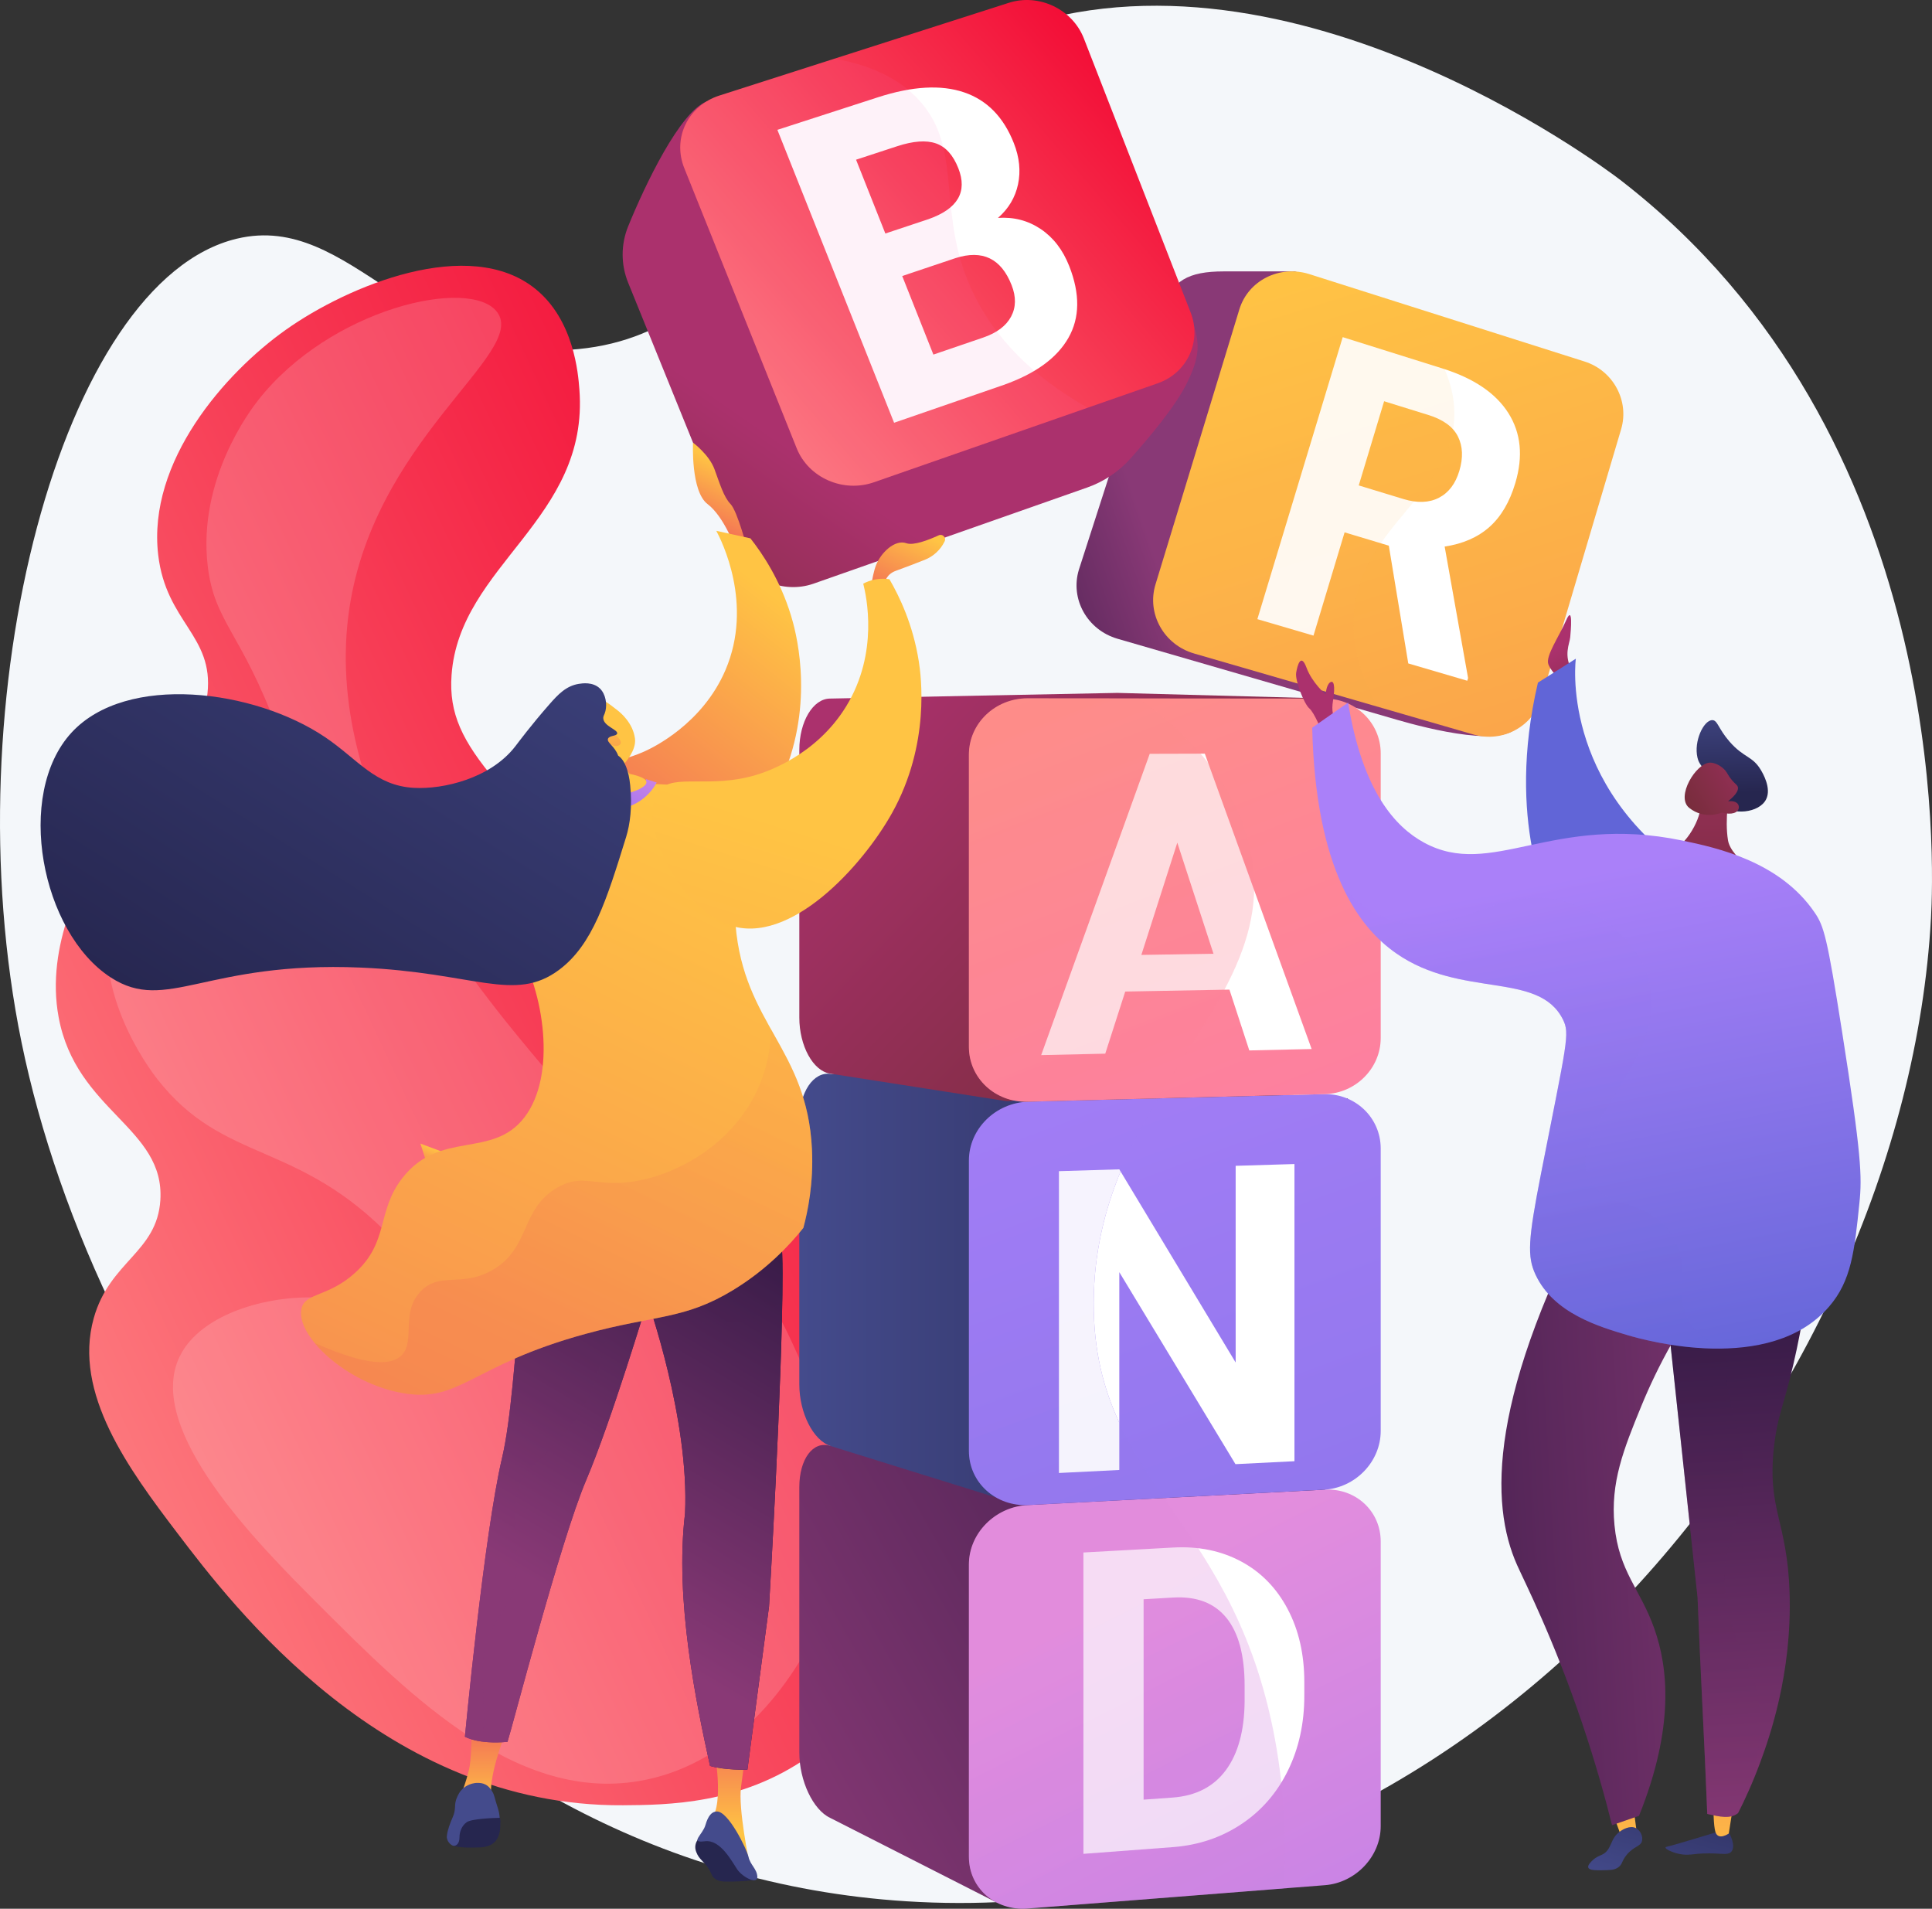 <svg width="494" height="488" viewBox="0 0 494 488" fill="none" xmlns="http://www.w3.org/2000/svg">
<rect x="0" y="0" width="494" height="488" fill="#333333" stroke="none"/>
<path d="M254.645 8.997C201.164 30.253 196.041 84.585 147.886 89.248C105.929 93.312 89.981 53.982 60.539 61.028C15.692 71.764 -12.503 178.634 5.507 266.508C24.106 357.244 102.247 477.865 231.706 486.096C377.048 495.338 487.023 356.552 493.738 234.759C494.464 221.588 498.753 111.228 414.341 46.036C410.123 42.778 326.944 -19.736 254.645 8.997Z" fill="#F4F7FA"/>
<path d="M159.298 461.549C170.525 461.471 189.427 461.34 206.757 449.116C238.261 426.891 244.115 379.126 236.686 345.43C230.306 316.488 209.638 292.782 168.304 245.372C129.374 200.721 114.038 192.362 115.461 172.574C117.49 144.363 150.712 132.804 148.144 99.537C147.836 95.545 146.776 81.833 136.9 73.86C119.993 60.21 89.116 72.951 73.05 84.342C57.555 95.329 37.658 117.954 40.448 141.849C42.47 159.162 54.681 162.435 53.048 177.322C51.406 192.3 38.547 193.504 26.274 215.311C21.37 224.023 11.527 241.51 14.998 260.103C19.484 284.146 42.163 288.273 41.003 306.814C40.165 320.21 28.051 322.435 23.967 337.02C18.59 356.222 33.035 375.762 45.273 391.863C59.681 410.822 98.559 461.972 159.298 461.549Z" fill="url(#paint0_linear_103_333)"/>
<path opacity="0.16" d="M127.111 79.784C135.103 90.411 94.538 112.637 89.025 157.795C83.094 206.383 121.359 251.877 139.043 272.902C169.214 308.773 186.976 309.13 202.666 343.518C208.876 357.128 221.813 385.482 209.622 414.894C208.488 417.627 195.405 447.903 166.468 454.734C133.644 462.484 105.378 434.179 81.022 409.79C66.304 395.052 36.906 365.612 45.913 346.876C51.421 335.423 70.011 330.606 83.565 331.908C102.91 333.764 114.64 348.341 117.296 345.749C119.688 343.414 112.474 329.344 100.387 316.697C76.209 291.401 57.255 297.665 40.267 275.945C38.208 273.313 22.197 252.216 28.969 230.32C32.876 217.692 44.462 204.471 55.451 205.253C67.88 206.14 74.18 224.557 77.657 222.972C80.982 221.457 77.24 203.698 70.978 186.687C61.776 161.691 54.799 159.137 53.109 144.673C50.529 122.606 64.002 104.882 65.976 102.362C84.465 78.75 120.28 70.698 127.111 79.784Z" fill="white"/>
<path d="M357.212 184.029L285.748 163.31C278.015 161.068 273.577 153.157 275.864 145.656L297.306 79.112C299.564 71.704 303.889 69.401 312.875 69.388H331.096L385.593 88.665C392.903 90.986 397.07 98.722 394.924 105.96L388.643 184.592C386.472 191.918 364.632 186.181 357.212 184.029Z" fill="url(#paint1_linear_103_333)"/>
<path d="M376.799 187.803L305.334 167.081C297.601 164.839 293.163 156.929 295.452 149.428L316.894 79.11C319.152 71.702 327.179 67.67 334.795 70.088L405.183 92.435C412.492 94.756 416.66 102.493 414.514 109.73L394.15 178.419C391.976 185.747 384.219 189.953 376.799 187.803Z" fill="url(#paint2_linear_103_333)"/>
<path d="M355.112 139.51L343.806 136.107L335.848 162.507L321.5 158.298L343.323 86.197L368.825 94.205C376.862 96.728 382.478 100.537 385.696 105.633C388.906 110.72 389.493 116.674 387.456 123.504C386.009 128.355 383.803 132.098 380.836 134.733C377.863 137.373 374.049 139.042 369.389 139.738L375.379 173.359L375.174 174.047L360.086 169.62L355.112 139.51ZM347.424 124.107L358.849 127.586C362.391 128.665 365.412 128.556 367.915 127.266C370.413 125.977 372.157 123.682 373.144 120.382C374.151 117.019 374.032 114.095 372.787 111.605C371.541 109.115 369.03 107.282 365.249 106.107L353.91 102.585L347.424 124.107Z" fill="white"/>
<g opacity="0.3">
<path opacity="0.3" d="M346.29 156.161C348.54 133.984 371.982 125.766 371.873 105.658C371.828 97.154 367.583 87.539 356.039 76.835L335.076 70.179C327.304 67.712 319.113 71.826 316.808 79.387L295.535 149.148C293.202 156.803 297.73 164.876 305.621 167.164L352.455 180.742C347.828 172.76 345.444 164.511 346.29 156.161Z" fill="url(#paint3_linear_103_333)"/>
</g>
<path d="M288.994 117.301C286.001 120.639 282.211 123.16 277.979 124.647L208.021 149.224C200.166 151.962 191.328 148.089 188.304 140.552L160.604 72.252C158.733 67.639 158.743 62.483 160.615 57.871C164.845 47.452 173.93 28.352 180.79 25.919L242.536 26.637C250.222 24.173 258.799 28.262 261.718 35.749L305.309 83.323C306.711 88.15 306.788 91.284 303.44 98.039C300.498 103.972 293.666 112.088 288.994 117.301Z" fill="url(#paint4_linear_103_333)"/>
<path d="M296.02 97.997L223.439 123.305C215.585 126.043 206.746 122.17 203.722 114.633L174.961 42.966C171.888 35.308 175.911 27.002 183.923 24.435L257.954 0.717C265.641 -1.746 274.217 2.343 277.136 9.829L304.447 79.908C307.319 87.278 303.557 95.368 296.02 97.997Z" fill="url(#paint5_linear_103_333)"/>
<path d="M228.614 108.084L198.77 33.197L224.448 24.882C233.266 22.027 240.613 21.608 246.504 23.609C252.376 25.604 256.618 29.938 259.236 36.608C260.665 40.246 261.022 43.747 260.308 47.113C259.594 50.481 257.885 53.347 255.178 55.711C259.225 55.435 262.868 56.385 266.107 58.558C269.34 60.73 271.771 63.892 273.403 68.049C276.184 75.137 276.112 81.243 273.188 86.379C270.258 91.524 264.759 95.53 256.666 98.399L228.614 108.084ZM226.378 59.701L237.441 56.02C244.893 53.385 247.421 49.057 245.042 43.023C243.711 39.645 241.801 37.523 239.312 36.662C236.82 35.799 233.516 36.04 229.395 37.389L218.889 40.83L226.378 59.701ZM230.691 70.569L238.661 90.656L251.384 86.307C254.868 85.118 257.246 83.335 258.522 80.959C259.798 78.584 259.842 75.891 258.653 72.875C255.981 66.094 251.22 63.79 244.358 65.98L230.691 70.569Z" fill="white"/>
<g opacity="0.3">
<path opacity="0.3" d="M249.22 75.667C238.804 54.857 246.898 38.395 234.82 25.413C230.996 21.303 224.668 17.025 213.394 14.996L184.223 24.343C176.047 26.962 171.94 35.439 175.076 43.254L203.61 114.355C206.696 122.046 215.717 125.999 223.731 123.206L278.11 104.244C267.408 98.211 255.979 89.171 249.22 75.667Z" fill="url(#paint6_linear_103_333)"/>
</g>
<path d="M212.259 464.77L254.532 486.259C259.651 488.649 266.219 483.541 266.219 475.61V400.796C266.219 392.865 343.891 382.449 338.773 380.857L212.259 369.66C207.882 368.3 204.379 373.04 204.379 380.232V448.069C204.379 455.261 207.882 462.726 212.259 464.77Z" fill="url(#paint7_linear_103_333)"/>
<path d="M338.773 481.984L262.693 487.951C254.45 488.598 247.743 482.695 247.743 474.764V399.95C247.743 392.019 254.45 385.241 262.693 384.814L338.773 380.857C346.664 380.447 353.038 386.372 353.038 394.088V466.892C353.038 474.61 346.664 481.366 338.773 481.984Z" fill="url(#paint8_linear_103_333)"/>
<path d="M277.024 473.971V396.925L299.958 395.657C306.461 395.297 312.26 396.488 317.359 399.224C322.446 401.954 326.407 406.011 329.251 411.395C332.089 416.772 333.505 422.987 333.505 430.043V433.537C333.505 440.595 332.112 446.966 329.324 452.657C326.531 458.357 322.588 462.912 317.485 466.322C312.369 469.742 306.578 471.714 300.11 472.235L277.024 473.971ZM292.41 408.883V460.113L299.803 459.582C305.765 459.153 310.31 456.817 313.445 452.575C316.575 448.34 318.172 442.487 318.24 435.013V430.982C318.24 423.233 316.692 417.456 313.596 413.644C310.494 409.826 305.951 408.09 299.954 408.441L292.41 408.883Z" fill="white"/>
<path opacity="0.3" d="M325.537 442.274C319.826 413.959 307.961 397.974 297.711 382.994L262.998 384.799C254.588 385.236 247.743 392.153 247.743 400.247V474.469C247.743 482.562 254.588 488.586 262.998 487.928L328.213 482.814C328.999 469.873 328.357 456.249 325.537 442.274Z" fill="url(#paint9_linear_103_333)"/>
<path d="M204.379 286.622V353.924C204.379 361.264 207.954 368.323 212.423 369.712L235.781 376.973L256.703 383.478C261.924 385.102 266.219 379.875 266.219 371.782V297.56C266.219 289.466 349.63 281.631 344.409 280.823L240.454 274.521L212.423 274.581C207.954 273.887 204.379 279.285 204.379 286.622Z" fill="url(#paint10_linear_103_333)"/>
<path d="M338.478 279.739L296.104 280.823L262.998 281.669C254.588 281.884 247.743 288.62 247.743 296.715V370.937C247.743 379.031 254.588 385.236 262.998 384.798L297.711 382.994L338.478 380.874C346.533 380.455 353.038 373.732 353.038 365.857V293.628C353.038 285.751 346.533 279.533 338.478 279.739Z" fill="url(#paint11_linear_103_333)"/>
<path d="M286.199 363.732V325.25L315.901 374.339L330.983 373.585V297.608L315.951 298.062V348.353L286.526 299.505C282.456 309.395 279.693 320.372 279.651 333.037C279.611 345.447 282.196 355.112 286.199 363.732Z" fill="white"/>
<path d="M270.762 299.428V376.598L286.199 375.825V363.732C282.197 355.111 279.611 345.447 279.652 333.039C279.694 320.374 282.456 309.397 286.528 299.507L286.199 298.962L270.762 299.428Z" fill="white"/>
<g opacity="0.3">
<path opacity="0.3" d="M296.104 280.823L262.998 281.669C254.588 281.884 247.743 288.62 247.743 296.715V370.937C247.743 379.031 254.588 385.236 262.998 384.798L297.711 382.994C287.896 368.648 279.577 355.248 279.651 333.039C279.723 311.823 287.409 295.366 296.104 280.823Z" fill="url(#paint12_linear_103_333)"/>
</g>
<path d="M212.259 274.496L256.893 281.46C262.011 282.259 266.219 276.433 266.219 268.436V193.004C266.219 185.008 344.958 178.593 339.839 178.602L285.723 177.152L212.26 178.602C207.883 178.608 204.381 184.49 204.381 191.741V260.138C204.379 267.389 207.882 273.814 212.259 274.496Z" fill="url(#paint13_linear_103_333)"/>
<path d="M338.773 279.732L262.693 281.678C254.45 281.889 247.743 275.63 247.743 267.701V192.887C247.743 184.956 254.45 178.533 262.693 178.54L338.773 178.605C346.664 178.612 353.038 184.874 353.038 192.59V265.393C353.038 273.11 346.664 279.529 338.773 279.732Z" fill="url(#paint14_linear_103_333)"/>
<path d="M314.36 253.015L287.713 253.508L282.605 269.392L266.221 269.76L293.978 192.726L308.062 192.687L335.378 268.203L319.437 268.562L314.36 253.015ZM291.839 244.141L310.28 243.844L301.031 215.445L291.839 244.141Z" fill="white"/>
<path opacity="0.3" d="M319.271 215.443C315.217 199.563 303.735 187.526 291.17 178.563L262.998 178.538C254.588 178.531 247.743 185.087 247.743 193.18V267.402C247.743 275.496 254.588 281.882 262.998 281.667L296.104 280.821C309.643 258.174 325.594 240.216 319.271 215.443Z" fill="url(#paint15_linear_103_333)"/>
<path d="M400.386 175.299C400.386 175.299 396.539 171.829 395.878 169.748C395.216 167.666 398.589 162.825 400.445 158.614C402.301 154.403 401.635 161.367 401.495 162.946C401.354 164.524 399.669 167.608 402.058 171.586L400.386 175.299Z" fill="url(#paint16_linear_103_333)"/>
<path d="M402.928 168.412C402.928 168.412 398.603 200.598 432.534 223.292L396.428 231.9C396.428 231.9 384.872 210.302 393.238 174.527L402.928 168.412Z" fill="url(#paint17_linear_103_333)"/>
<path d="M436.975 199.032C435.202 195.541 434.471 195.561 434.035 193.72C433.042 189.52 435.604 184.188 437.777 184.115C439.178 184.068 439.294 186.243 442.258 189.636C445.891 193.792 448.095 193.247 450.233 196.853C450.732 197.698 452.984 201.495 451.599 204.33C449.832 207.948 442.868 208.521 439.958 205.731C438.58 204.407 439.16 203.331 436.975 199.032Z" fill="url(#paint18_linear_103_333)"/>
<path d="M442.196 202.798C442.196 202.798 440.952 209.433 441.837 214.827C442.637 219.701 451.673 224.767 453.405 226.218C455.136 227.671 448.811 229.246 443.009 228.487C437.207 227.728 421.32 222.647 418.906 219.815C416.492 216.983 421.718 218.379 426.112 217.843C430.506 217.307 434.7 209.945 434.829 206.188C434.958 202.432 442.196 202.798 442.196 202.798Z" fill="url(#paint19_linear_103_333)"/>
<path d="M440.303 207.75C440.303 207.75 435.862 209.699 431.927 206.555C428.405 203.74 433.642 195.09 437.225 194.98C438.42 194.943 440.166 195.799 441.195 197.051C441.803 197.79 441.84 198.284 442.858 199.472C443.797 200.57 444.209 200.669 444.352 201.202C444.531 201.867 444.224 202.981 441.812 204.895C443.014 204.674 444.05 204.99 444.451 205.691C444.514 205.803 444.647 206.152 444.608 206.512C444.466 207.817 442.759 208.422 440.303 207.75Z" fill="url(#paint20_linear_103_333)"/>
<path d="M342.689 184.674C342.689 184.674 339.999 184.299 340.838 179.165C341.496 175.14 340.998 173.786 340.047 174.5C339.097 175.214 338.962 177.539 338.962 177.539C338.962 177.539 335.496 174.583 334.067 170.709C332.639 166.835 331.722 170.098 331.415 172.035C331.11 173.972 333.455 179.986 334.78 181.107C336.106 182.228 338.044 187.169 338.044 187.169L342.689 184.674Z" fill="url(#paint21_linear_103_333)"/>
<path d="M442.179 468.668C443.564 471.49 443.175 472.703 442.83 473.236C441.819 474.801 439.388 473.323 433.039 474.073C432.295 474.162 430.873 474.353 429.101 473.936C427.582 473.578 425.792 472.77 425.867 472.363C425.896 472.215 426.165 472.155 426.268 472.133C428.03 471.758 439.057 468.375 439.057 468.375L442.179 468.668Z" fill="url(#paint22_linear_103_333)"/>
<path d="M443.026 462.464L442.041 468.773C442.041 468.773 439.331 470.689 438.618 468.363C438.105 466.69 438.12 462.183 438.12 462.183L443.026 462.464Z" fill="url(#paint23_linear_103_333)"/>
<path d="M412.12 462.897L414.78 470.159L418.648 469.544L417.751 462.82L412.12 462.897Z" fill="url(#paint24_linear_103_333)"/>
<path d="M415.984 474.161C417.857 471.94 419.526 472.141 419.865 470.617C420.13 469.419 419.396 467.947 418.288 467.389C416.73 466.605 414.844 467.83 414.417 468.106C411.521 469.988 412.309 472.929 409.58 474.206C409.03 474.462 408.16 474.735 407.241 475.595C406.852 475.96 405.887 476.864 406.113 477.487C406.375 478.207 408.096 478.182 409.733 478.159C411.696 478.13 412.678 478.117 413.622 477.527C414.931 476.709 414.541 475.873 415.984 474.161Z" fill="url(#paint25_linear_103_333)"/>
<path d="M463.718 311.583C463.002 326.256 460.902 338.779 458.511 348.991C455.939 359.975 454.538 361.852 453.646 369.466C451.705 386.035 457.007 388.527 457.587 407.313C458.228 428.058 452.362 444.409 450.06 450.644C448.048 456.095 445.969 460.489 444.412 463.537C442.476 465.152 439.584 464.453 436.533 463.766C435.807 444.947 434.779 427.23 434.053 408.41C431.019 380.058 427.986 351.707 424.952 323.355C437.874 319.429 450.796 315.506 463.718 311.583Z" fill="url(#paint26_linear_103_333)"/>
<path opacity="0.3" d="M436.531 463.766C435.805 444.947 434.777 427.23 434.051 408.411C431.017 380.058 427.984 351.707 424.95 323.355C437.872 319.43 450.794 315.508 463.716 311.585C463.67 312.557 463.601 313.494 463.54 314.447C445.202 329.687 441.413 341.992 441.408 350.439C441.401 360.686 446.895 365.882 445.482 380.707C444.471 391.307 441.238 393.108 441.034 402.69C440.771 415.026 445.919 422.077 448.347 429.261C450.692 436.205 451.371 445.983 446.256 459.76C445.592 461.179 444.967 462.449 444.41 463.539C442.474 465.152 439.582 464.455 436.531 463.766Z" fill="url(#paint27_linear_103_333)"/>
<path d="M441.797 322.547C430.169 336.78 423.535 350.087 419.709 359.409C415.104 370.624 411.766 379.031 412.812 389.918C413.964 401.9 419.401 406.205 423.01 416.42C426.512 426.327 428.217 441.57 419.082 464.254C416.784 465.05 414.486 465.846 412.185 466.64C410.658 460.511 408.187 451.341 404.494 440.421C397.173 418.783 389.877 404.543 387.904 400.119C380.955 384.544 380.252 356.736 409.178 303.084C420.051 309.572 430.925 316.059 441.797 322.547Z" fill="url(#paint28_linear_103_333)"/>
<path d="M335.522 186.05C338.582 183.909 341.643 181.767 344.703 179.624C348.426 202.5 356.889 211.478 364.077 215.406C381.419 224.881 396.896 207.996 430.088 214.887C439.235 216.785 455.178 220.323 464.02 233.346C466.343 236.769 467.17 239.362 471.029 263.922C475.961 295.316 476.137 300.795 475.442 307.555C474.169 319.926 473.398 327.422 467.691 334.057C452.538 351.677 420.331 342.592 416.293 341.397C408.832 339.188 397.24 335.755 392.633 325.904C390.465 321.269 390.695 317.029 394.026 300.076C400.624 266.494 401.468 264.321 399.625 260.643C393.409 248.233 373.715 255.334 357.076 243.792C347.35 237.046 336.384 222.34 335.522 186.05Z" fill="url(#paint29_linear_103_333)"/>
<path opacity="0.3" d="M431.384 336.911C428.137 330.254 432.501 324.119 427.713 316.116C421.61 305.918 410.631 309.38 406.5 301.846C399.436 288.96 427.245 270.987 421.594 250.471C418.896 240.675 409.474 233.586 401.605 230.9C384.133 224.936 372.705 240.138 356.326 235.385C352.443 234.259 347.987 231.925 343.48 227.081C347.464 235.481 352.411 240.556 357.077 243.792C373.714 255.333 393.409 248.231 399.625 260.643C401.468 264.321 400.624 266.494 394.026 300.076C390.695 317.029 390.465 321.267 392.633 325.904C397.24 335.757 408.832 339.19 416.293 341.397C418.502 342.052 429.156 345.062 440.829 344.77C435.621 342.654 432.817 339.849 431.384 336.911Z" fill="url(#paint30_linear_103_333)"/>
<path d="M188.175 140.502C188.175 140.502 185.234 132.145 180.921 128.876C176.607 125.607 177.202 113.178 177.202 113.178C177.202 113.178 181.291 116.201 182.674 119.925C184.057 123.648 185.038 127.05 186.802 128.878C188.567 130.704 191.115 140.504 191.115 140.504H188.175V140.502Z" fill="url(#paint31_linear_103_333)"/>
<path d="M225.768 153.586C226.16 152.997 224.688 147.51 229.052 145.943C231.34 145.12 234.214 144.009 236.43 143.138C238.663 142.26 240.484 140.576 241.535 138.417L241.54 138.407C242.012 137.434 241.003 136.412 240.021 136.864C237.349 138.094 233.588 139.532 231.756 138.888C228.738 137.828 225.181 141.435 224.004 144.473C222.827 147.511 222.406 152.803 222.406 152.803L225.768 153.586Z" fill="url(#paint32_linear_103_333)"/>
<path d="M118.875 307.163L120.845 300.388L112.622 294.299L107.497 292.383L110.531 301.861L118.875 307.163Z" fill="url(#paint33_linear_103_333)"/>
<path d="M129.052 443.595C129.052 443.595 124.554 454.904 125.738 459.919C120.91 459.825 117.785 459.21 117.785 459.21C117.785 459.21 119.726 454.053 120.103 451.497C120.615 448.045 120.578 442.46 120.578 442.46L129.052 443.595Z" fill="url(#paint34_linear_103_333)"/>
<path d="M178.629 470.043C178.337 470.394 177.822 471.128 177.779 472.121C177.755 472.661 177.879 473.105 178.034 473.514C178.8 475.531 180.005 475.796 181.304 477.938C182.099 479.245 181.948 479.64 182.676 480.23C183.635 481.007 184.795 481.053 185.801 481.064C187.499 481.085 189.947 481.022 193.026 480.657C191.412 478.578 189.695 476.466 187.871 474.333C187.07 473.398 186.272 472.485 185.474 471.593L180.728 469.992C180.027 470.007 179.328 470.025 178.629 470.043Z" fill="#26264F"/>
<path d="M182.575 447.015C182.575 447.015 185.288 461.161 181.836 465.122C178.895 469.083 183.256 466.258 183.256 466.258L188.463 470.801L191.588 476.195C191.588 476.195 188.713 462.349 189.479 456.854C190.245 451.36 190.629 447.653 190.629 447.653L182.575 447.015Z" fill="url(#paint35_linear_103_333)"/>
<path d="M192.802 292.268C192.802 292.268 200.089 298.784 200.089 325.619C200.089 352.453 196.637 410.723 196.637 410.723L191.114 452.441C191.114 452.441 185.387 452.645 181.551 451.494C178.099 435.776 172.475 409.188 175.159 386.954C176.309 362.802 165.571 332.518 165.571 332.518C165.571 332.518 156.365 363.186 149.846 378.52C143.326 393.854 130.912 441.892 129.762 445.342C122.132 446.034 118.873 444.017 118.873 444.017C118.873 444.017 123.765 392.321 128.367 372.769C132.969 353.217 132.587 306.065 140.256 292.648C157.517 285.751 192.802 292.268 192.802 292.268Z" fill="url(#paint36_linear_103_333)"/>
<path d="M192.802 292.268C192.802 292.268 200.089 298.784 200.089 325.619C200.089 352.453 196.638 410.723 196.638 410.723L191.114 452.441C191.114 452.441 185.387 452.645 181.551 451.494C178.099 435.776 172.475 409.188 175.159 386.954C176.309 362.802 165.571 332.518 165.571 332.518C165.571 332.518 156.366 363.186 149.846 378.52C143.326 393.854 130.912 441.892 129.762 445.342C122.132 446.034 118.875 444.017 118.875 444.017C118.875 444.017 123.767 392.321 128.369 372.769C132.97 353.217 132.588 306.065 140.258 292.648C157.517 285.751 192.802 292.268 192.802 292.268Z" fill="url(#paint37_linear_103_333)"/>
<path opacity="0.25" d="M154.947 341.437C152.676 356.2 148.131 364.149 136.769 374.369C127.681 381.182 134.498 395.945 131.088 407.301C129.951 410.708 126.543 414.114 125.408 417.521C121.18 425.973 125.13 436.31 123.212 445.26C120.229 444.848 118.875 444.019 118.875 444.019C118.875 444.019 123.767 392.322 128.369 372.771C132.97 353.219 132.588 306.067 140.258 292.65C157.517 285.749 192.802 292.266 192.802 292.266C192.802 292.266 200.089 298.783 200.089 325.617C200.089 327.794 200.066 330.182 200.024 332.725C192.458 339.418 176.986 340.904 167.444 333.486C166.867 333.054 166.253 332.789 165.62 332.66C165.589 332.574 165.569 332.517 165.569 332.517C165.569 332.517 165.553 332.571 165.529 332.65C161.189 331.861 155.933 337.498 154.947 341.437Z" fill="url(#paint38_linear_103_333)"/>
<path d="M126.922 464.211C126.922 464.211 128.043 464.21 127.949 465.658C127.856 467.106 128.454 472.083 122.757 472.317C117.059 472.55 116.181 471.914 115.995 471.914C115.809 471.914 117.49 467.151 117.49 467.151L119.312 464.817L124.216 464.304L126.922 464.211Z" fill="#26264F"/>
<path d="M114.288 469.207C114.409 468.006 115.083 466.112 115.76 464.591C116.766 462.329 115.939 461.482 116.902 459.421C117.234 458.709 117.557 458.034 118.26 457.364C118.42 457.209 119.993 455.757 122.283 455.832C122.734 455.847 123.428 455.877 124.177 456.276C125.061 456.747 125.504 457.454 125.881 458.074C126.474 459.049 126.338 459.349 127.254 462.143C127.327 462.367 127.488 462.855 127.612 463.527C127.708 464.041 127.745 464.474 127.763 464.77C126.268 464.77 120.524 465.003 119.311 465.891C118.097 466.778 117.488 468.272 117.488 469.765C117.488 471.258 116.741 471.959 115.993 471.912C115.326 471.87 114 470.635 114.288 469.207Z" fill="#444B8C"/>
<path d="M183.303 463.136C182.018 463.157 181.078 464.177 180.367 466.637C179.656 469.097 176.248 471.273 180.225 470.754C184.201 470.235 187.09 475.865 188.51 477.946C189.93 480.027 193.742 481.877 193.648 479.843C193.554 477.809 191.871 476.857 191.398 474.776C190.924 472.694 186.23 463.089 183.303 463.136Z" fill="#444B8C"/>
<path d="M183.159 135.718C184.461 138.181 192.716 154.408 185.502 171.299C179.596 185.127 166.838 191.176 165.014 192.007C153.913 197.073 147.482 193.504 144.4 198.066C139.172 205.81 149.52 228.187 163.78 230.94C179.853 234.041 195.35 211.138 200.906 196.751C208.193 177.876 203.318 160.836 202.243 157.337C199.452 148.244 195.028 141.633 191.876 137.637C188.971 136.996 186.066 136.356 183.159 135.718Z" fill="url(#paint39_linear_103_333)"/>
<path d="M156.272 200.624C170.086 200.071 180.74 200.29 186.758 206.301C193.115 212.65 186.691 219.818 188.071 236.426C190.183 261.853 206.395 268.066 207.615 293.861C208.026 302.553 206.554 309.658 205.412 313.936C201.855 318.365 196.032 324.615 187.439 329.84C174.934 337.444 167.682 336.118 149.722 341.032C120.345 349.068 117.731 358.638 103.165 356.2C88.444 353.735 75.526 341.353 77.087 334.552C78.021 330.48 83.956 331.633 90.789 325.421C99.595 317.416 96.199 309.775 102.895 301.172C112.511 288.816 125.909 296.37 134.105 285.661C142.396 274.827 139.106 253.481 132.119 241.847C127.554 234.248 125.601 225.341 121.716 217.372C121.393 216.71 121.019 215.624 121.183 214.267C121.814 209.077 130.469 206.262 137.024 204.198C147.021 201.049 155.137 200.669 156.272 200.624Z" fill="url(#paint40_linear_103_333)"/>
<path d="M167.908 200.052L165.184 199.214C165.184 199.214 164.471 202.901 155.71 203.362C150.848 203.362 147.705 200.639 147.705 200.639L145.844 201.996C145.844 201.996 149.928 207.095 156.424 206.966C164.806 206.798 167.908 200.052 167.908 200.052Z" fill="url(#paint41_linear_103_333)"/>
<path d="M162.361 188.837C161.836 184.787 158.632 182.193 157.933 181.638C155.008 179.314 154.411 179.079 153.407 178.888L152.034 178.681C152.034 178.681 151.96 178.682 151.884 178.687C151.081 178.736 148.672 179.676 148.235 179.983C146.836 180.966 147.866 187.927 152.106 196.587C152.272 197.321 152.439 198.053 152.605 198.787C148.91 199.435 147.995 200.102 147.965 200.635C147.901 201.788 151.948 203.258 155.698 203.353C160.401 203.474 165.393 201.451 165.298 199.941C165.259 199.33 164.372 198.578 160.957 197.837C160.424 197.088 159.891 196.337 159.356 195.588C159.844 194.998 162.748 191.82 162.361 188.837Z" fill="url(#paint42_linear_103_333)"/>
<path d="M156.548 187.312C155.482 186.673 154.669 188.046 155.172 189.244C155.675 190.442 157.363 191.193 158.387 190.477C159.41 189.763 157.983 188.17 156.548 187.312Z" fill="url(#paint43_linear_103_333)"/>
<path d="M18.302 187.292C32.342 172.063 65.008 176.241 83.127 188.47C91.547 194.152 95.869 200.865 105.817 201.429C113.379 201.858 125.411 199.015 131.747 190.827C132.545 189.795 135.738 185.469 140.531 180.013C142.645 177.608 144.748 175.349 148.005 174.84C148.833 174.711 151.586 174.262 153.406 176.04C154.882 177.479 155.244 179.984 154.808 181.789C154.546 182.868 154.209 182.982 154.258 183.689C154.394 185.675 158.01 186.539 157.809 187.538C157.665 188.252 155.782 187.991 155.458 188.889C155.103 189.871 157.17 190.717 158.059 193.188C159.723 194.303 160.774 197.074 161.138 200.783C161.673 206.234 161.125 210.664 160.092 214C155.116 230.062 151.557 241.552 142.944 247.968C131.54 256.462 121.27 248.62 92.263 247.38C52.54 245.681 42.636 259.14 28.361 249.932C10.533 238.432 3.725 203.102 18.302 187.292Z" fill="url(#paint44_linear_103_333)"/>
<path d="M220.726 149.219C221.533 152.461 224.737 166.854 216.393 180.536C208.597 193.319 195.621 197.453 193.202 198.169C181.501 201.627 172.411 197.808 168.719 201.895C162.456 208.829 172.786 231.82 186.518 236.543C201.997 241.867 220.554 221.362 228.073 207.894C237.935 190.228 235.499 172.673 234.926 169.057C233.439 159.662 229.984 152.496 227.426 148.098C226.607 147.97 225.375 147.873 223.915 148.128C222.525 148.369 221.442 148.84 220.726 149.219Z" fill="url(#paint45_linear_103_333)"/>
<path opacity="0.3" d="M102.722 346.481C106.254 342.861 102.367 335.562 107.584 330.135C112.427 325.098 117.909 329.166 125.706 324.833C135.705 319.275 132.95 309.098 142.501 303.627C149.37 299.693 152.597 303.922 163.274 301.859C173.933 299.8 186.916 292.455 193.33 279.328C196.054 273.75 197.06 268.205 197.192 263.25C201.987 271.811 206.959 280.015 207.613 293.861C208.024 302.553 206.552 309.658 205.41 313.936C201.853 318.365 196.031 324.615 187.437 329.84C174.932 337.444 167.68 336.118 149.72 341.032C120.343 349.068 117.73 358.638 103.163 356.2C93.755 354.625 85.104 348.999 80.477 343.367C94.055 349.408 100.159 349.108 102.722 346.481Z" fill="url(#paint46_linear_103_333)"/>
<defs>
<linearGradient id="paint0_linear_103_333" x1="206.05" y1="87.145" x2="-110.104" y2="234.91" gradientUnits="userSpaceOnUse">
<stop stop-color="#F20732"/>
<stop offset="1" stop-color="#FF928E"/>
</linearGradient>
<linearGradient id="paint1_linear_103_333" x1="242.051" y1="164.63" x2="296.712" y2="145.7" gradientUnits="userSpaceOnUse">
<stop stop-color="#311944"/>
<stop offset="1" stop-color="#893976"/>
</linearGradient>
<linearGradient id="paint2_linear_103_333" x1="334.011" y1="62.481" x2="446.983" y2="424.988" gradientUnits="userSpaceOnUse">
<stop stop-color="#FFC444"/>
<stop offset="0.996" stop-color="#F36F56"/>
</linearGradient>
<linearGradient id="paint3_linear_103_333" x1="314.702" y1="68.625" x2="427.565" y2="430.781" gradientUnits="userSpaceOnUse">
<stop stop-color="#FFC444"/>
<stop offset="0.996" stop-color="#F36F56"/>
</linearGradient>
<linearGradient id="paint4_linear_103_333" x1="203.877" y1="115.694" x2="161.152" y2="177.359" gradientUnits="userSpaceOnUse">
<stop stop-color="#AB316D"/>
<stop offset="1" stop-color="#792D3D"/>
</linearGradient>
<linearGradient id="paint5_linear_103_333" x1="285.847" y1="6.057" x2="157.194" y2="117.279" gradientUnits="userSpaceOnUse">
<stop stop-color="#F20732"/>
<stop offset="1" stop-color="#FF928E"/>
</linearGradient>
<linearGradient id="paint6_linear_103_333" x1="176.434" y1="359.264" x2="206.148" y2="186.203" gradientUnits="userSpaceOnUse">
<stop stop-color="#FF9085"/>
<stop offset="1" stop-color="#FB6FBB"/>
</linearGradient>
<linearGradient id="paint7_linear_103_333" x1="360.147" y1="356.857" x2="184.078" y2="456.704" gradientUnits="userSpaceOnUse">
<stop stop-color="#311944"/>
<stop offset="1" stop-color="#893976"/>
</linearGradient>
<linearGradient id="paint8_linear_103_333" x1="284.815" y1="403.404" x2="417.751" y2="668.392" gradientUnits="userSpaceOnUse">
<stop offset="0.004" stop-color="#E38DDD"/>
<stop offset="1" stop-color="#9571F6"/>
</linearGradient>
<linearGradient id="paint9_linear_103_333" x1="265.774" y1="413.246" x2="399.488" y2="679.788" gradientUnits="userSpaceOnUse">
<stop offset="0.004" stop-color="#E38DDD"/>
<stop offset="1" stop-color="#9571F6"/>
</linearGradient>
<linearGradient id="paint10_linear_103_333" x1="204.38" y1="329.147" x2="344.645" y2="329.147" gradientUnits="userSpaceOnUse">
<stop stop-color="#444B8C"/>
<stop offset="0.996" stop-color="#26264F"/>
</linearGradient>
<linearGradient id="paint11_linear_103_333" x1="257.854" y1="216.878" x2="447.372" y2="731.526" gradientUnits="userSpaceOnUse">
<stop stop-color="#AA80F9"/>
<stop offset="0.996" stop-color="#6165D7"/>
</linearGradient>
<linearGradient id="paint12_linear_103_333" x1="234.134" y1="224.598" x2="426.575" y2="747.184" gradientUnits="userSpaceOnUse">
<stop stop-color="#AA80F9"/>
<stop offset="0.996" stop-color="#6165D7"/>
</linearGradient>
<linearGradient id="paint13_linear_103_333" x1="219.821" y1="173.764" x2="318.407" y2="267.466" gradientUnits="userSpaceOnUse">
<stop stop-color="#AB316D"/>
<stop offset="1" stop-color="#792D3D"/>
</linearGradient>
<linearGradient id="paint14_linear_103_333" x1="270.27" y1="152.894" x2="375.543" y2="423.131" gradientUnits="userSpaceOnUse">
<stop stop-color="#FF9085"/>
<stop offset="1" stop-color="#FB6FBB"/>
</linearGradient>
<linearGradient id="paint15_linear_103_333" x1="251.509" y1="160.174" x2="357.391" y2="431.973" gradientUnits="userSpaceOnUse">
<stop stop-color="#FF9085"/>
<stop offset="1" stop-color="#FB6FBB"/>
</linearGradient>
<linearGradient id="paint16_linear_103_333" x1="399.403" y1="164.887" x2="410.238" y2="183.804" gradientUnits="userSpaceOnUse">
<stop stop-color="#AB316D"/>
<stop offset="1" stop-color="#792D3D"/>
</linearGradient>
<linearGradient id="paint17_linear_103_333" x1="423.143" y1="286.14" x2="413.362" y2="227.424" gradientUnits="userSpaceOnUse">
<stop stop-color="#AA80F9"/>
<stop offset="0.996" stop-color="#6165D7"/>
</linearGradient>
<linearGradient id="paint18_linear_103_333" x1="443.103" y1="202.898" x2="442.348" y2="177.225" gradientUnits="userSpaceOnUse">
<stop offset="0.004" stop-color="#26264F"/>
<stop offset="1" stop-color="#444B8C"/>
</linearGradient>
<linearGradient id="paint19_linear_103_333" x1="437.543" y1="164.809" x2="435.529" y2="240.241" gradientUnits="userSpaceOnUse">
<stop stop-color="#AB316D"/>
<stop offset="1" stop-color="#792D3D"/>
</linearGradient>
<linearGradient id="paint20_linear_103_333" x1="457.214" y1="190.855" x2="432.298" y2="206.15" gradientUnits="userSpaceOnUse">
<stop stop-color="#AB316D"/>
<stop offset="1" stop-color="#792D3D"/>
</linearGradient>
<linearGradient id="paint21_linear_103_333" x1="339.582" y1="185.012" x2="343.794" y2="198.468" gradientUnits="userSpaceOnUse">
<stop stop-color="#AB316D"/>
<stop offset="1" stop-color="#792D3D"/>
</linearGradient>
<linearGradient id="paint22_linear_103_333" x1="429.299" y1="490.448" x2="442.195" y2="445.692" gradientUnits="userSpaceOnUse">
<stop stop-color="#444B8C"/>
<stop offset="0.996" stop-color="#26264F"/>
</linearGradient>
<linearGradient id="paint23_linear_103_333" x1="440.836" y1="481.609" x2="439.849" y2="410.012" gradientUnits="userSpaceOnUse">
<stop stop-color="#FFC444"/>
<stop offset="0.996" stop-color="#F36F56"/>
</linearGradient>
<linearGradient id="paint24_linear_103_333" x1="415.564" y1="479.283" x2="414.576" y2="407.684" gradientUnits="userSpaceOnUse">
<stop stop-color="#FFC444"/>
<stop offset="0.996" stop-color="#F36F56"/>
</linearGradient>
<linearGradient id="paint25_linear_103_333" x1="410.621" y1="482.059" x2="423.517" y2="437.303" gradientUnits="userSpaceOnUse">
<stop stop-color="#444B8C"/>
<stop offset="0.996" stop-color="#26264F"/>
</linearGradient>
<linearGradient id="paint26_linear_103_333" x1="444.892" y1="327.031" x2="453.505" y2="474.884" gradientUnits="userSpaceOnUse">
<stop stop-color="#311944"/>
<stop offset="1" stop-color="#893976"/>
</linearGradient>
<linearGradient id="paint27_linear_103_333" x1="444.892" y1="327.031" x2="453.505" y2="474.884" gradientUnits="userSpaceOnUse">
<stop stop-color="#311944"/>
<stop offset="1" stop-color="#893976"/>
</linearGradient>
<linearGradient id="paint28_linear_103_333" x1="326.604" y1="389.846" x2="471.503" y2="381.25" gradientUnits="userSpaceOnUse">
<stop stop-color="#311944"/>
<stop offset="1" stop-color="#893976"/>
</linearGradient>
<linearGradient id="paint29_linear_103_333" x1="402.259" y1="224.045" x2="428.343" y2="359.961" gradientUnits="userSpaceOnUse">
<stop stop-color="#AA80F9"/>
<stop offset="0.996" stop-color="#6165D7"/>
</linearGradient>
<linearGradient id="paint30_linear_103_333" x1="381.05" y1="228.115" x2="407.133" y2="364.032" gradientUnits="userSpaceOnUse">
<stop stop-color="#AA80F9"/>
<stop offset="0.996" stop-color="#6165D7"/>
</linearGradient>
<linearGradient id="paint31_linear_103_333" x1="187.5" y1="119.841" x2="180.173" y2="135.201" gradientUnits="userSpaceOnUse">
<stop stop-color="#FFC444"/>
<stop offset="0.996" stop-color="#F36F56"/>
</linearGradient>
<linearGradient id="paint32_linear_103_333" x1="235.301" y1="136.112" x2="227.072" y2="153.362" gradientUnits="userSpaceOnUse">
<stop stop-color="#FFC444"/>
<stop offset="0.996" stop-color="#F36F56"/>
</linearGradient>
<linearGradient id="paint33_linear_103_333" x1="115.29" y1="295.446" x2="112.1" y2="302.01" gradientUnits="userSpaceOnUse">
<stop stop-color="#FFC444"/>
<stop offset="0.996" stop-color="#F36F56"/>
</linearGradient>
<linearGradient id="paint34_linear_103_333" x1="123.419" y1="462.568" x2="123.419" y2="441.98" gradientUnits="userSpaceOnUse">
<stop stop-color="#FFC444"/>
<stop offset="0.996" stop-color="#F36F56"/>
</linearGradient>
<linearGradient id="paint35_linear_103_333" x1="186.202" y1="468.436" x2="186.202" y2="443.624" gradientUnits="userSpaceOnUse">
<stop stop-color="#FFC444"/>
<stop offset="0.996" stop-color="#F36F56"/>
</linearGradient>
<linearGradient id="paint36_linear_103_333" x1="200.089" y1="370.969" x2="118.875" y2="370.969" gradientUnits="userSpaceOnUse">
<stop stop-color="#311944"/>
<stop offset="1" stop-color="#893976"/>
</linearGradient>
<linearGradient id="paint37_linear_103_333" x1="202.671" y1="310.456" x2="144.2" y2="408.71" gradientUnits="userSpaceOnUse">
<stop stop-color="#311944"/>
<stop offset="1" stop-color="#893976"/>
</linearGradient>
<linearGradient id="paint38_linear_103_333" x1="179.637" y1="296.749" x2="121.166" y2="395.002" gradientUnits="userSpaceOnUse">
<stop stop-color="#311944"/>
<stop offset="1" stop-color="#893976"/>
</linearGradient>
<linearGradient id="paint39_linear_103_333" x1="202.402" y1="155.857" x2="154.979" y2="215.85" gradientUnits="userSpaceOnUse">
<stop stop-color="#FFC444"/>
<stop offset="0.996" stop-color="#F36F56"/>
</linearGradient>
<linearGradient id="paint40_linear_103_333" x1="188.41" y1="210.81" x2="61.437" y2="478.989" gradientUnits="userSpaceOnUse">
<stop stop-color="#FFC444"/>
<stop offset="0.996" stop-color="#F36F56"/>
</linearGradient>
<linearGradient id="paint41_linear_103_333" x1="164.594" y1="188.805" x2="152.609" y2="207.863" gradientUnits="userSpaceOnUse">
<stop offset="0.004" stop-color="#E38DDD"/>
<stop offset="1" stop-color="#9571F6"/>
</linearGradient>
<linearGradient id="paint42_linear_103_333" x1="154.826" y1="192.38" x2="118.768" y2="234.141" gradientUnits="userSpaceOnUse">
<stop stop-color="#FFC444"/>
<stop offset="0.996" stop-color="#F36F56"/>
</linearGradient>
<linearGradient id="paint43_linear_103_333" x1="154.838" y1="182.996" x2="162.354" y2="206.048" gradientUnits="userSpaceOnUse">
<stop stop-color="#FFC444"/>
<stop offset="0.996" stop-color="#F36F56"/>
</linearGradient>
<linearGradient id="paint44_linear_103_333" x1="158.698" y1="94.854" x2="48.309" y2="270.393" gradientUnits="userSpaceOnUse">
<stop stop-color="#444B8C"/>
<stop offset="0.996" stop-color="#26264F"/>
</linearGradient>
<linearGradient id="paint45_linear_103_333" x1="197.378" y1="209.177" x2="108.36" y2="492.217" gradientUnits="userSpaceOnUse">
<stop stop-color="#FFC444"/>
<stop offset="0.996" stop-color="#F36F56"/>
</linearGradient>
<linearGradient id="paint46_linear_103_333" x1="200.99" y1="209.35" x2="138.279" y2="338.364" gradientUnits="userSpaceOnUse">
<stop stop-color="#FFC444"/>
<stop offset="0.996" stop-color="#F36F56"/>
</linearGradient>
</defs>
</svg>
